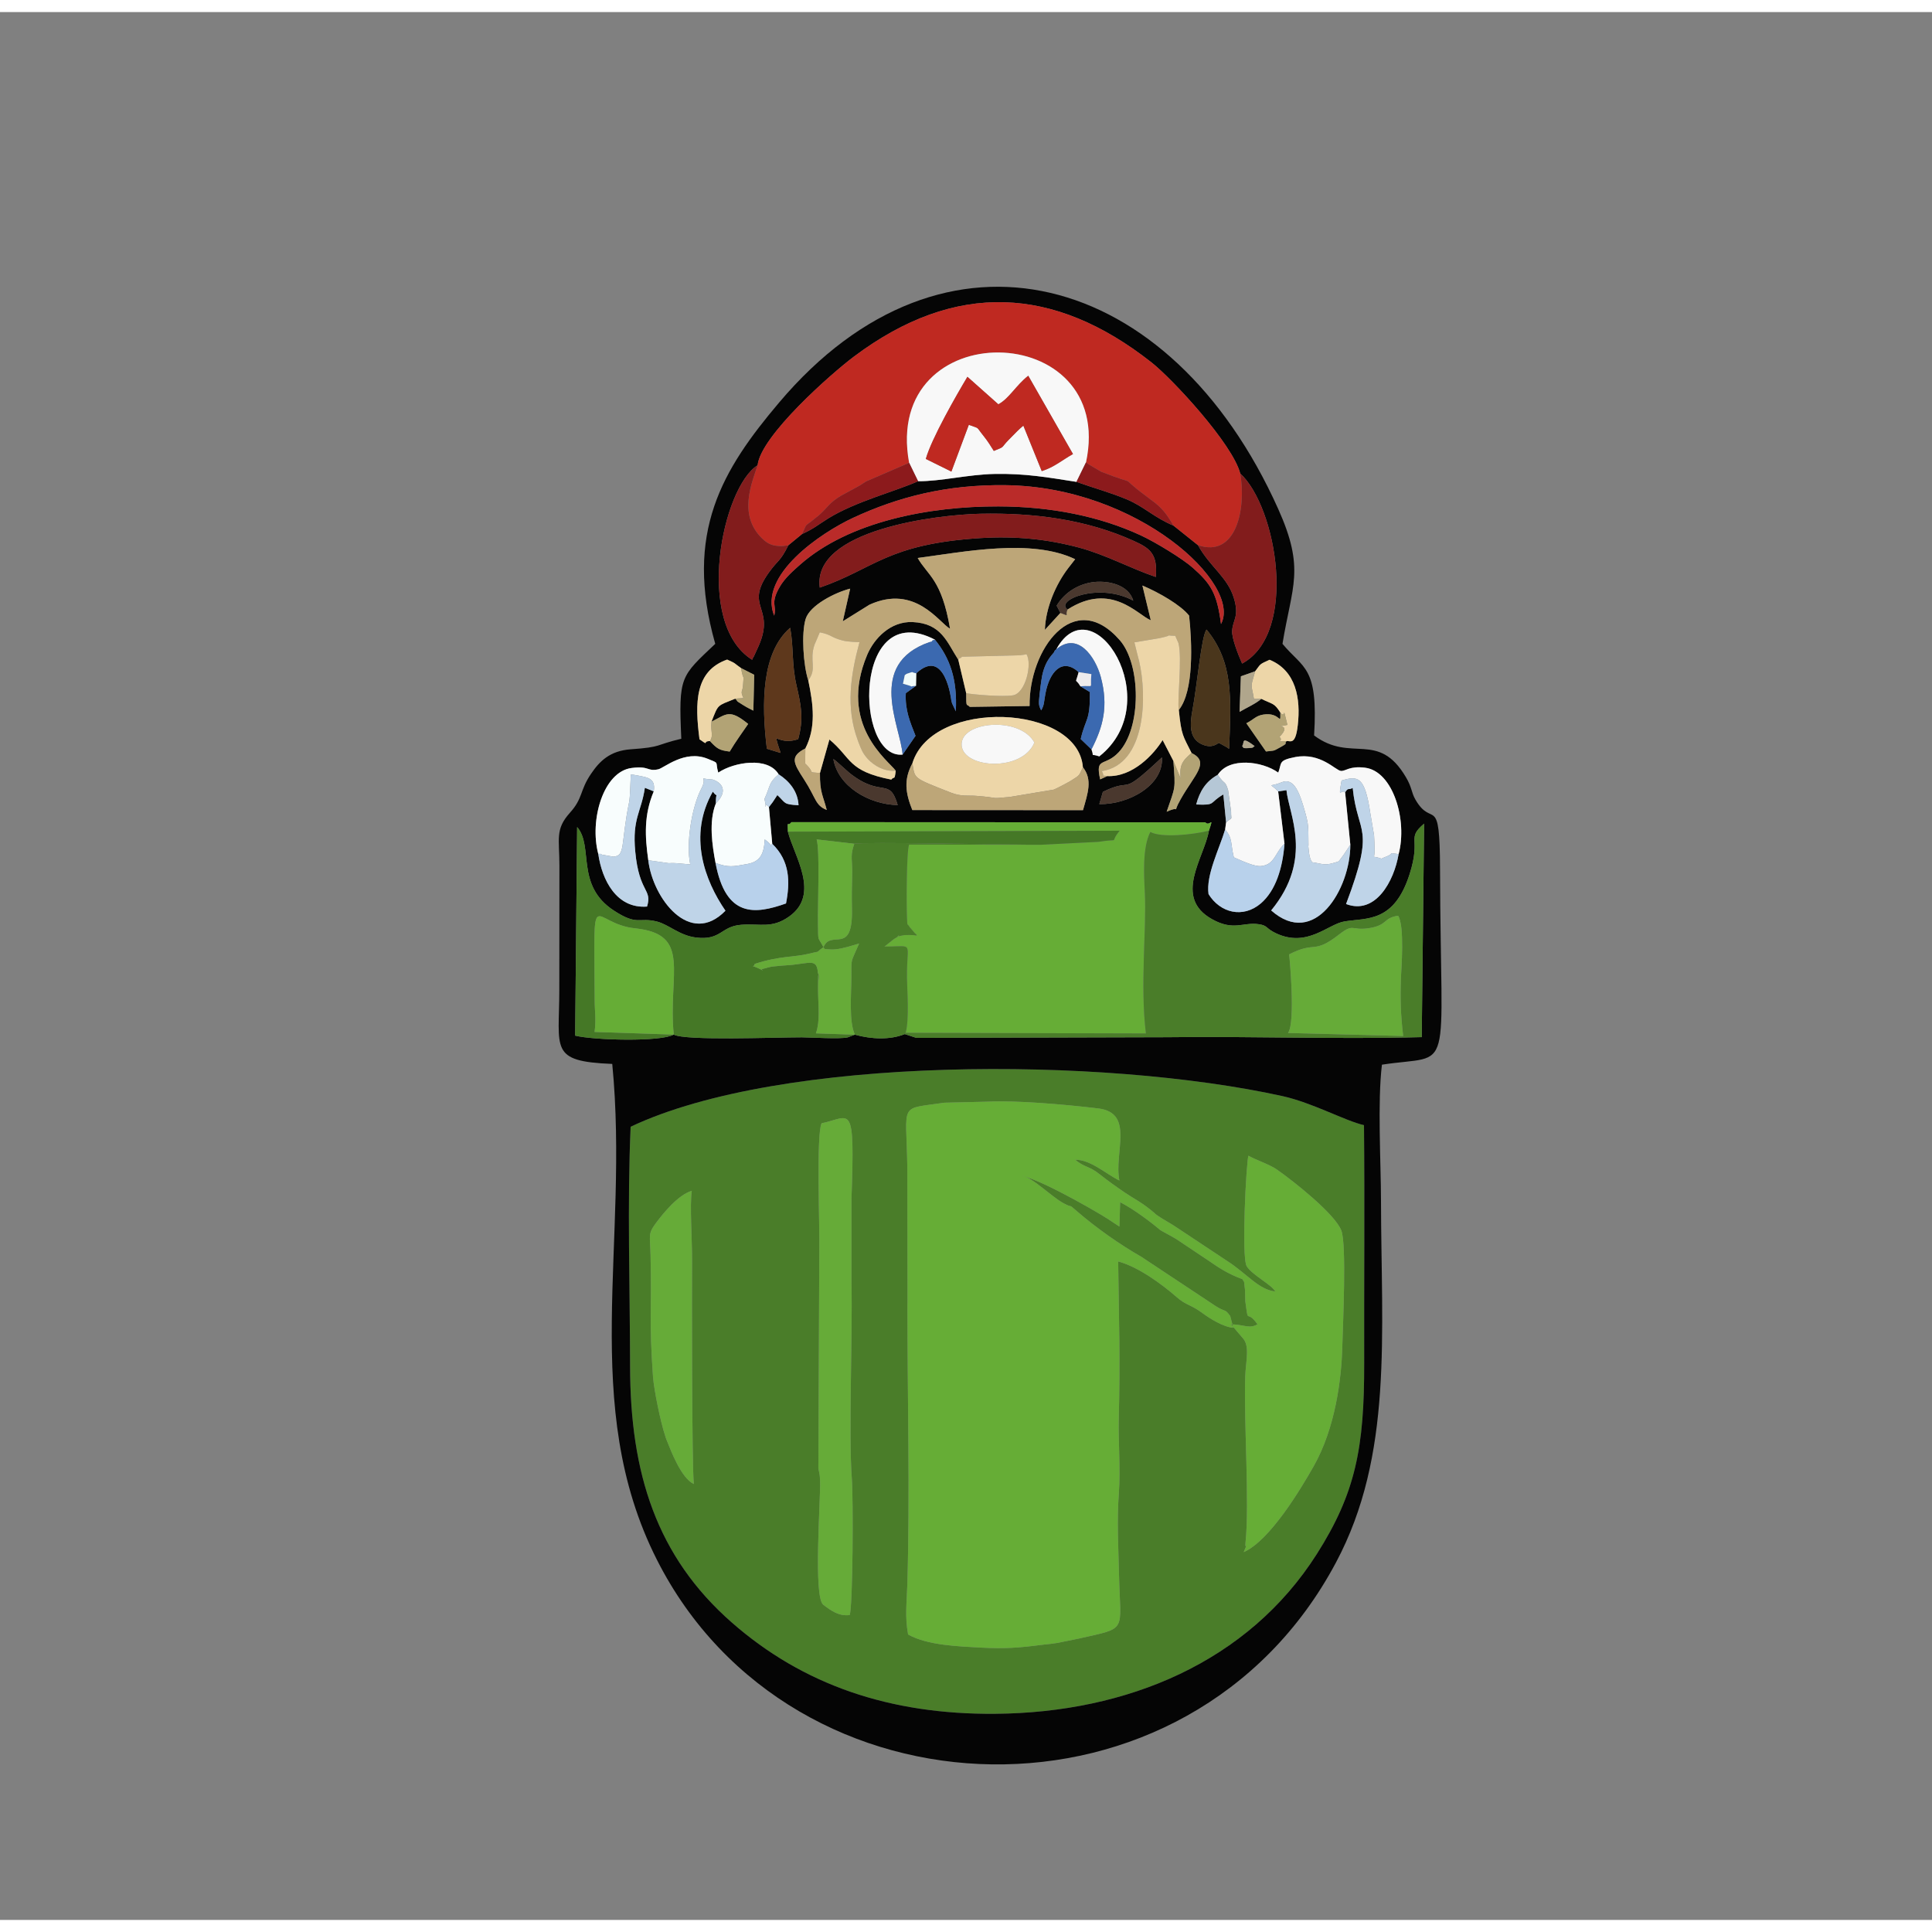<svg xmlns="http://www.w3.org/2000/svg" xmlns:xlink="http://www.w3.org/1999/xlink" width="80px" height="80px" viewBox="0 0 80 79" version="1.1">
<rect x="0" y="0" width="80" height="79" fill="#808080" stroke="none"/>
<g id="surface1">

<path style="fill-rule: evenodd; fill: rgb(74, 125, 41); fill-opacity: 1; opacity: 1;" d="M 28.73 60.949 C 28.207 60.707 27.781 59.566 27.637 59.211 C 27.543 58.973 27.625 59.199 27.547 58.965 C 27.348 58.371 27.082 57.062 27.039 56.504 C 26.871 54.133 26.992 53.773 26.938 51.473 C 26.918 50.637 26.82 50.602 27.164 50.141 C 27.469 49.73 28.078 48.98 28.645 48.809 C 28.555 49.43 28.664 50.809 28.656 51.758 C 28.648 52.867 28.648 60.242 28.73 60.949 Z M 35.184 66.375 C 34.738 66.43 34.43 66.207 34.09 65.949 C 33.672 65.629 33.984 61.578 33.957 60.855 C 33.949 60.566 33.941 60.57 33.887 60.301 L 33.926 51.246 C 33.949 50.344 33.793 46.492 34.02 46.012 C 35.238 45.766 35.402 45.035 35.258 49.133 L 35.258 52.629 C 35.305 54.945 35.133 58.906 35.273 60.738 C 35.336 61.598 35.316 65.977 35.184 66.375 Z M 46.324 58.328 C 46.305 59.07 46.398 60.395 46.332 61.281 C 46.242 62.543 46.309 63.438 46.336 64.707 C 46.391 67.125 46.719 66.883 44.648 67.355 L 43.777 67.531 C 43.332 67.598 43.406 67.574 43.078 67.617 C 42.199 67.73 41.625 67.777 40.598 67.723 C 39.723 67.672 38.406 67.637 37.602 67.18 C 37.465 66.406 37.547 65.906 37.57 65.121 C 37.684 61.324 37.574 57.355 37.574 53.508 C 37.574 53.484 37.578 53.441 37.578 53.422 L 37.57 47.805 C 37.527 45.102 37.199 45.445 39.109 45.16 L 40.91 45.117 C 42.035 45.059 44.02 45.223 45.477 45.398 C 46.992 45.582 46.117 47.234 46.352 48.383 C 45.789 48.109 45.156 47.512 44.523 47.523 C 44.91 47.848 45.098 47.773 45.535 48.125 C 45.863 48.383 46.176 48.609 46.578 48.883 C 47.016 49.18 47.156 49.211 47.641 49.594 C 47.926 49.82 47.766 49.734 48.121 49.957 C 48.293 50.066 48.543 50.203 48.684 50.301 L 50.809 51.711 C 51.629 52.234 52.117 52.906 52.805 52.977 C 52.656 52.691 51.859 52.305 51.625 51.934 C 51.395 51.566 51.609 47.574 51.695 47.355 C 51.957 47.512 52.59 47.727 52.859 47.918 C 53.598 48.434 55.289 49.781 55.543 50.457 C 55.762 51.043 55.609 54.285 55.582 55.266 C 55.547 56.59 55.301 58.621 54.391 60.223 C 53.867 61.145 52.59 63.289 51.5 63.77 C 51.738 63.168 51.535 63.77 51.574 63.379 C 51.746 61.719 51.5 58.391 51.562 56.5 C 51.586 55.855 51.762 55.238 51.465 54.914 L 50.973 54.336 C 51.523 54.348 51.734 54.535 52.07 54.336 C 51.59 53.66 51.707 54.426 51.566 53.383 C 51.559 53.324 51.559 52.961 51.555 52.93 C 51.492 52.395 51.543 52.68 51.453 52.473 C 50.82 52.234 50.461 51.988 50.059 51.711 L 48.715 50.812 C 48.582 50.727 48.07 50.457 48.039 50.43 C 47.648 50.098 46.938 49.562 46.383 49.281 L 46.352 50.289 L 46.055 50.094 C 45.844 49.922 43.258 48.402 42.312 48.184 C 42.762 48.25 43.523 49.047 44.047 49.328 C 44.508 49.574 44.16 49.281 44.605 49.664 C 45.406 50.355 46.355 51.023 47.262 51.543 L 50.363 53.598 C 50.777 53.852 50.707 53.676 50.941 53.996 L 51.066 54.48 C 50.656 54.449 50.102 54.102 49.789 53.871 C 49.312 53.516 49.105 53.551 48.711 53.199 C 48.117 52.68 47.137 51.957 46.301 51.734 C 46.332 54.234 46.391 55.691 46.324 58.328 Z M 26.113 46.156 C 25.969 49.359 26.086 52.852 26.09 56.086 C 26.098 60.5 27.18 63.949 30.309 66.691 C 33.258 69.273 36.852 70.5 41.207 70.465 C 46.684 70.422 51.684 68.316 54.523 63.855 C 56.133 61.324 56.496 59.445 56.488 55.941 C 56.48 52.676 56.512 49.395 56.48 46.09 C 55.703 45.914 54.352 45.164 53.105 44.887 C 45.668 43.246 32.355 43.199 26.113 46.156 " data-index="1"></path>
<path style="fill-rule: evenodd; fill: rgb(5, 5, 5); fill-opacity: 1; opacity: 1;" d="M 26.113 46.156 C 32.355 43.199 45.668 43.246 53.105 44.887 C 54.352 45.164 55.703 45.914 56.48 46.09 C 56.512 49.395 56.48 52.676 56.488 55.941 C 56.496 59.445 56.133 61.324 54.523 63.855 C 51.684 68.316 46.684 70.422 41.207 70.465 C 36.852 70.5 33.258 69.273 30.309 66.691 C 27.18 63.949 26.098 60.5 26.09 56.086 C 26.086 52.852 25.969 49.359 26.113 46.156 Z M 50.059 33.898 C 49.859 35.031 48.57 36.656 50.184 37.559 C 51.086 38.066 51.469 37.672 52.125 37.77 C 52.504 37.824 52.402 37.941 52.836 38.145 C 54.141 38.758 54.988 37.758 55.684 37.652 C 56.617 37.504 57.73 37.703 58.371 35.691 C 58.859 34.152 58.219 34.25 58.969 33.605 L 58.871 42.445 C 55.281 42.539 51.828 42.402 48.285 42.449 L 37.945 42.477 L 37.465 42.32 C 36.852 42.566 36.094 42.535 35.398 42.344 L 35.098 42.457 C 34.742 42.531 33.633 42.457 33.203 42.453 C 32.059 42.453 28.375 42.602 27.898 42.34 C 27.371 42.645 24.609 42.578 23.816 42.383 L 23.898 33.746 C 24.594 34.547 23.812 36.16 25.422 37.207 C 26.414 37.852 26.434 37.465 27.207 37.66 C 27.699 37.789 28.133 38.234 28.812 38.32 C 29.863 38.453 29.844 37.855 30.695 37.793 C 31.484 37.734 31.961 37.961 32.68 37.449 C 33.98 36.523 32.883 34.953 32.625 33.938 C 32.609 33.395 32.602 33.773 32.77 33.543 L 49.91 33.551 C 50.09 33.758 50.281 33.234 50.059 33.898 Z M 52.926 32.27 L 53.188 34.438 C 53.109 35.461 52.82 36.379 52.211 36.906 C 51.469 37.539 50.527 37.305 50.043 36.523 C 49.93 35.734 50.496 34.637 50.73 33.848 L 50.77 33.555 L 50.656 32.398 C 50.047 32.742 50.383 32.852 49.531 32.812 C 49.684 32.25 49.934 31.855 50.426 31.582 C 50.898 30.84 52.27 31.016 52.93 31.492 C 53.086 31.09 52.914 30.988 53.633 30.848 C 54.684 30.648 55.301 31.402 55.523 31.422 C 55.715 31.441 55.875 31.207 56.523 31.289 C 57.691 31.434 58.285 33.477 57.914 34.867 C 57.723 35.996 56.953 37.395 55.738 36.934 C 56.98 33.645 56.215 34.121 56.012 32.125 C 55.832 32.234 55.84 32.086 55.699 32.309 L 55.914 34.48 C 55.914 36.305 54.434 38.789 52.637 37.199 C 54.41 35.043 53.359 33.203 53.27 32.219 Z M 37.781 31.102 C 38.617 28.395 44.641 28.656 44.84 31.27 C 45.25 31.785 45.039 32.359 44.844 33.047 L 37.777 33.043 C 37.492 32.328 37.414 31.789 37.781 31.102 Z M 24.773 34.859 C 24.402 33.453 24.984 31.453 26.152 31.301 C 26.91 31.203 26.785 31.457 27.258 31.355 C 27.5 31.301 28.348 30.539 29.289 30.914 C 29.828 31.133 29.598 31.008 29.742 31.492 C 30.398 31.051 31.801 30.82 32.242 31.562 C 32.691 31.848 33.039 32.277 33.066 32.844 C 32.422 32.805 32.555 32.766 32.188 32.422 C 32.18 32.434 32.023 32.676 31.996 32.715 L 31.84 32.918 L 31.977 34.441 C 32.715 35.152 32.719 36.023 32.547 36.91 C 31.258 37.367 30.055 37.508 29.629 35.234 C 29.492 34.504 29.34 33.523 29.641 32.77 C 29.641 32.184 29.758 32.605 29.516 32.281 C 28.48 34.094 29.18 35.961 30.039 37.211 C 28.566 38.727 27.027 36.695 26.844 35.121 C 26.703 34.129 26.66 33.246 27.07 32.27 L 26.703 32.121 C 26.555 33.133 26.172 33.387 26.305 34.766 C 26.465 36.488 27.02 36.297 26.793 37.039 C 25.527 37.137 24.926 35.934 24.773 34.859 Z M 45.668 32.289 C 47.008 31.641 46.277 32.586 48.113 30.863 C 48.188 32.016 46.734 32.82 45.52 32.797 Z M 35.172 31.504 C 36.512 32.57 36.824 31.645 37.172 32.836 C 35.973 32.812 34.699 32.055 34.508 30.93 C 34.539 30.953 34.586 30.984 34.609 31.004 Z M 51.43 30.395 C 51.555 30.273 51.348 29.941 51.953 30.395 C 51.863 30.441 51.941 30.465 51.695 30.477 C 51.383 30.496 51.52 30.434 51.43 30.395 Z M 50.895 30.5 C 50.859 30.496 50.82 30.457 50.805 30.445 L 50.496 30.273 C 50.488 30.273 50.453 30.281 50.441 30.281 C 50.395 30.285 50.191 30.52 49.746 30.309 C 49.238 30.066 49.266 29.496 49.379 28.895 C 49.566 27.914 49.75 25.812 49.961 25.57 C 51.074 26.922 50.98 28.402 50.895 30.5 Z M 31.754 30.504 C 31.523 28.609 31.539 26.516 32.719 25.496 C 32.867 26.289 32.777 26.984 32.977 27.863 C 33.168 28.699 33.289 29.234 33.051 30.109 C 32.672 30.223 32.48 30.199 32.145 30.074 C 32.199 30.363 32.324 30.625 32.316 30.676 Z M 51.973 27.297 C 52.215 26.98 52.129 27.02 52.57 26.82 C 53.672 27.27 53.863 28.438 53.738 29.527 C 53.641 30.398 53.414 30.156 53.273 30.188 C 53.133 30.336 53.426 30.219 52.938 30.484 C 52.707 30.609 52.781 30.574 52.422 30.617 L 51.609 29.449 C 51.93 29.285 51.996 29.141 52.305 29.09 C 53.035 28.969 53.02 29.609 53.016 29.004 C 52.754 28.594 52.711 28.676 52.23 28.438 C 51.988 28.645 51.582 28.824 51.328 28.977 L 51.383 27.504 Z M 30.445 28.43 C 29.68 28.742 29.754 28.641 29.461 29.383 C 30.098 29.062 30.203 28.848 30.98 29.477 C 30.77 29.785 30.449 30.223 30.215 30.621 C 29.781 30.566 29.695 30.504 29.398 30.188 C 29.062 30.18 29.395 30.414 28.965 30.113 C 28.766 28.59 28.777 27.281 30.109 26.812 C 30.52 26.996 30.359 26.938 30.684 27.164 L 31.23 27.441 L 31.195 28.926 C 31.016 28.828 30.996 28.836 30.777 28.699 C 30.387 28.453 30.617 28.605 30.445 28.43 Z M 43.738 26.387 C 45.25 23.637 48.367 28.566 45.52 30.82 C 45.094 30.676 45.336 30.898 45.195 30.531 L 44.75 30.102 C 44.961 29.199 45.141 29.387 45.129 28.156 L 44.738 27.918 C 44.516 27.539 44.516 27.887 44.664 27.332 C 43.992 26.719 43.461 27.301 43.289 28.219 C 43.223 28.559 43.25 28.68 43.113 28.914 C 42.992 28.688 43.016 28.613 43.043 28.289 C 43.055 28.156 43.117 27.668 43.152 27.488 C 43.297 26.777 43.641 26.566 43.656 26.484 C 43.672 26.426 43.711 26.418 43.738 26.387 Z M 37.941 27.379 L 37.93 27.898 L 37.508 28.203 C 37.469 28.91 37.688 29.402 37.91 29.969 L 37.375 30.746 C 35.383 30.953 35.305 24.215 38.715 25.988 C 39.328 26.746 39.648 27.613 39.578 28.953 L 39.422 28.621 C 39.41 28.582 39.402 28.539 39.391 28.496 C 39.391 28.492 39.137 26.273 37.941 27.379 Z M 43.91 24.879 L 43.754 24.578 C 44.09 24.02 44.676 23.664 45.324 23.598 C 45.906 23.543 46.727 23.711 46.926 24.371 C 45.496 23.598 43.656 24.359 44.207 24.738 C 46.016 23.574 47.117 24.973 47.652 25.184 L 47.305 23.746 C 48 24.039 48.898 24.559 49.238 24.992 C 49.359 26.105 49.445 28.113 48.812 28.898 C 48.918 29.965 48.988 29.969 49.34 30.68 C 50.117 31.062 49.465 31.57 48.891 32.59 C 48.465 33.34 49 32.793 48.309 33.113 C 48.672 32.051 48.68 32.223 48.586 31.004 L 48.141 30.145 C 47.77 30.742 46.906 31.68 45.848 31.637 L 45.555 31.773 C 45.344 30.812 45.738 31.273 46.324 30.648 C 47.273 29.633 47.246 27.02 46.371 26.012 C 44.449 23.809 42.598 26.414 42.633 28.734 L 40.156 28.77 C 40.023 28.613 40.008 28.859 40.008 28.203 L 39.68 26.816 C 39.211 26.094 38.988 25.312 37.789 25.258 C 36.871 25.219 36.191 25.941 35.906 26.621 C 34.691 29.516 36.797 31.004 37.09 31.414 C 37.039 31.852 37.035 31.617 36.906 31.781 C 35.086 31.426 35.27 30.887 34.344 30.121 L 33.953 31.508 C 33.941 32.316 34.082 32.441 34.234 33.039 C 33.75 32.844 33.809 32.57 33.293 31.773 C 32.859 31.102 32.688 30.828 33.348 30.492 C 33.793 29.617 33.684 28.695 33.469 27.672 C 33.266 27.062 33.176 25.738 33.359 25.133 C 33.531 24.559 34.594 24.027 35.203 23.875 L 34.898 25.227 L 36.004 24.539 C 37.902 23.68 38.883 25.285 39.34 25.535 C 38.992 23.484 38.414 23.332 38 22.605 C 39.902 22.355 42.707 21.785 44.52 22.656 L 44.234 23.023 C 43.727 23.684 43.297 24.656 43.266 25.582 Z M 33.945 23.832 C 33.625 21.438 38.797 20.812 40.594 20.773 C 42.797 20.727 44.992 21.004 46.965 21.906 C 47.621 22.203 47.941 22.438 47.859 23.391 C 46.809 23.035 45.785 22.469 44.672 22.172 C 43.344 21.82 42.043 21.691 40.594 21.781 C 36.727 22.027 36.215 23.047 33.945 23.832 Z M 32.055 24.992 C 31.391 23.305 34.004 21.555 35.328 20.941 C 37.188 20.078 39.184 19.559 41.637 19.59 C 47.133 19.656 51.441 23.695 50.559 25.34 C 50.395 24.066 50.141 23.676 49.398 23.016 C 48.992 22.652 47.855 21.953 47.227 21.664 C 45.523 20.875 43.5 20.473 41.34 20.469 C 38.477 20.461 35.16 21.094 33.137 22.875 C 32.879 23.105 32.504 23.422 32.289 23.797 C 31.875 24.504 32.18 24.582 32.055 24.992 Z M 38.016 19.426 C 37.117 19.832 35.426 20.266 34.297 20.965 C 33.812 21.27 33.711 21.383 33.211 21.613 L 32.645 22.078 C 32.293 22.777 32.238 22.652 31.84 23.203 C 30.797 24.648 32.121 24.629 31.414 26.246 L 31.207 26.699 C 31.195 26.676 31.168 26.781 31.145 26.82 C 28.734 25.309 29.918 19.664 31.371 18.766 C 31.5 17.539 34.445 14.949 35.359 14.266 C 39.562 11.113 43.656 11.34 47.672 14.5 C 48.543 15.184 51.035 17.875 51.355 19.105 C 52.867 20.492 53.766 25.703 51.434 26.977 C 51.273 26.617 51 25.918 51.02 25.621 C 51.047 25.16 51.328 25.031 51.09 24.258 C 50.828 23.395 50.105 22.977 49.605 22.074 L 48.594 21.266 C 47.789 20.93 47.375 20.48 46.664 20.18 C 45.973 19.891 45.297 19.711 44.574 19.453 C 43.375 19.266 42.465 19.102 41.191 19.125 C 40.09 19.145 38.961 19.434 38.016 19.426 Z M 29.617 26.16 C 28.184 27.523 28.094 27.484 28.211 30.09 C 27.102 30.352 27.445 30.434 26.113 30.527 C 25.25 30.59 24.824 31.023 24.473 31.543 C 23.996 32.242 24.152 32.543 23.598 33.156 C 22.98 33.844 23.164 34.23 23.164 35.355 C 23.16 37.059 23.164 38.762 23.16 40.465 C 23.16 42.957 22.727 43.449 25.352 43.555 C 26.074 50.969 23.965 57.691 27.199 64.082 C 32.781 75.125 49.25 75.605 55.32 64.199 C 57.691 59.75 57.195 54.762 57.184 49.227 C 57.18 47.57 57.035 45.148 57.223 43.586 C 60.246 43.121 59.652 44.324 59.629 35.504 C 59.621 32.277 59.316 33.832 58.609 32.609 C 58.434 32.305 58.473 32.113 58.215 31.68 C 57.062 29.73 55.949 31.105 54.414 29.953 C 54.59 27.078 53.965 27.199 53.105 26.16 C 53.5 23.742 54.051 23.074 52.926 20.57 C 48.488 10.68 39.094 8.078 32.262 16.168 C 29.93 18.926 28.305 21.547 29.617 26.16 " data-index="2"></path>
<path style=" stroke:none;fill-rule:evenodd;fill:rgb(40%,67.843%,21.176%);fill-opacity:1;" d="M 37.602 67.18 C 38.406 67.637 39.723 67.672 40.598 67.723 C 41.625 67.777 42.199 67.73 43.078 67.617 C 43.406 67.574 43.332 67.598 43.777 67.531 L 44.648 67.355 C 46.719 66.883 46.391 67.125 46.336 64.707 C 46.309 63.438 46.242 62.543 46.332 61.281 C 46.398 60.395 46.305 59.07 46.324 58.328 C 46.391 55.691 46.332 54.234 46.301 51.734 C 47.137 51.957 48.117 52.68 48.711 53.199 C 49.105 53.551 49.312 53.516 49.789 53.871 C 50.102 54.102 50.656 54.449 51.066 54.48 L 50.941 53.996 C 50.707 53.676 50.777 53.852 50.363 53.598 L 47.262 51.543 C 46.355 51.023 45.406 50.355 44.605 49.664 C 44.16 49.281 44.508 49.574 44.047 49.328 C 43.523 49.047 42.762 48.25 42.312 48.184 C 43.258 48.402 45.844 49.922 46.055 50.094 L 46.352 50.289 L 46.383 49.281 C 46.938 49.562 47.648 50.098 48.039 50.43 C 48.07 50.457 48.582 50.727 48.715 50.812 L 50.059 51.711 C 50.461 51.988 50.82 52.234 51.453 52.473 C 51.543 52.68 51.492 52.395 51.555 52.93 C 51.559 52.961 51.559 53.324 51.566 53.383 C 51.707 54.426 51.59 53.66 52.07 54.336 C 51.734 54.535 51.523 54.348 50.973 54.336 L 51.465 54.914 C 51.762 55.238 51.586 55.855 51.562 56.5 C 51.5 58.391 51.746 61.719 51.574 63.379 C 51.535 63.77 51.738 63.168 51.5 63.77 C 52.59 63.289 53.867 61.145 54.391 60.223 C 55.301 58.621 55.547 56.59 55.582 55.266 C 55.609 54.285 55.762 51.043 55.543 50.457 C 55.289 49.781 53.598 48.434 52.859 47.918 C 52.59 47.727 51.957 47.512 51.695 47.355 C 51.609 47.574 51.395 51.566 51.625 51.934 C 51.859 52.305 52.656 52.691 52.805 52.977 C 52.117 52.906 51.629 52.234 50.809 51.711 L 48.684 50.301 C 48.543 50.203 48.293 50.066 48.121 49.957 C 47.766 49.734 47.926 49.82 47.641 49.594 C 47.156 49.211 47.016 49.18 46.578 48.883 C 46.176 48.609 45.863 48.383 45.535 48.125 C 45.098 47.773 44.91 47.848 44.523 47.523 C 45.156 47.512 45.789 48.109 46.352 48.383 C 46.117 47.234 46.992 45.582 45.477 45.398 C 44.02 45.223 42.035 45.059 40.91 45.117 L 39.109 45.16 C 37.199 45.445 37.527 45.102 37.57 47.805 L 37.578 53.422 C 37.578 53.441 37.574 53.484 37.574 53.508 C 37.574 57.355 37.684 61.324 37.57 65.121 C 37.547 65.906 37.465 66.406 37.602 67.18 " data-index="3"></path>
<path style=" stroke:none;fill-rule:evenodd;fill:rgb(74.902%,16.078%,12.941%);fill-opacity:1;" d="M 31.371 18.766 C 31.141 19.473 30.547 20.824 31.559 21.797 C 31.812 22.043 32.008 22.109 32.367 22.113 C 32.41 22.113 32.473 22.102 32.504 22.098 C 32.543 22.098 32.602 22.09 32.645 22.078 L 33.211 21.613 C 33.453 21.094 33.281 21.355 33.727 20.98 C 33.75 20.961 33.785 20.938 33.805 20.918 C 33.828 20.898 33.863 20.875 33.887 20.855 C 34.277 20.516 34.324 20.324 34.824 20.027 L 35.598 19.605 C 35.637 19.582 35.828 19.457 35.863 19.434 L 37.645 18.664 C 36.512 12.48 46.246 12.672 44.969 18.645 C 45.008 18.672 45.051 18.711 45.082 18.73 L 45.602 19.035 C 47.395 19.734 46.094 19.027 47.484 20.062 C 47.984 20.434 48.18 20.562 48.594 21.266 L 49.605 22.074 C 51.195 22.617 51.609 20.555 51.355 19.105 C 51.035 17.875 48.543 15.184 47.672 14.5 C 43.656 11.34 39.562 11.113 35.359 14.266 C 34.445 14.949 31.5 17.539 31.371 18.766 " data-index="4"></path>
<path style="fill-rule: evenodd; fill: rgb(102, 173, 54); fill-opacity: 1; opacity: 1;" d="M 32.625 33.938 L 46.363 33.898 C 45.883 34.48 46.492 34.195 45.484 34.359 L 43.102 34.48 L 37.645 34.473 C 37.535 34.723 37.531 36.941 37.555 37.465 C 37.578 37.91 37.547 37.691 37.668 37.891 L 37.902 38.164 C 37.91 38.145 37.953 38.207 37.965 38.238 C 37.832 38.211 37.469 38.207 37.359 38.234 C 36.852 38.371 37.559 38.066 37.008 38.387 L 36.621 38.695 C 37.898 38.699 37.539 38.434 37.555 39.988 C 37.562 40.512 37.656 41.652 37.504 42.266 L 47.449 42.293 C 47.203 40.266 47.48 37.992 47.406 36.473 C 47.367 35.703 47.305 34.582 47.633 33.949 C 48.09 34.203 49.398 34.062 50.059 33.898 C 50.281 33.234 50.09 33.758 49.91 33.551 L 32.77 33.543 C 32.602 33.773 32.609 33.395 32.625 33.938 " data-index="5"></path>
<path style="fill-rule: evenodd; fill: rgb(74, 125, 41); fill-opacity: 1; opacity: 1;" d="M 58.102 42.398 L 53.336 42.273 C 53.656 41.82 53.391 39.051 53.379 39.02 C 54.492 38.445 54.367 39.039 55.449 38.195 C 56.074 37.711 55.934 38.047 56.684 37.934 C 57.477 37.809 57.262 37.512 57.891 37.418 C 58.172 37.82 58.02 39.703 58.012 39.934 C 57.977 40.84 57.996 41.5 58.102 42.398 Z M 50.059 33.898 C 49.398 34.062 48.09 34.203 47.633 33.949 C 47.305 34.582 47.367 35.703 47.406 36.473 C 47.48 37.992 47.203 40.266 47.449 42.293 L 37.504 42.266 L 37.465 42.32 L 37.945 42.477 L 48.285 42.449 C 51.828 42.402 55.281 42.539 58.871 42.445 L 58.969 33.605 C 58.219 34.25 58.859 34.152 58.371 35.691 C 57.73 37.703 56.617 37.504 55.684 37.652 C 54.988 37.758 54.141 38.758 52.836 38.145 C 52.402 37.941 52.504 37.824 52.125 37.77 C 51.469 37.672 51.086 38.066 50.184 37.559 C 48.57 36.656 49.859 35.031 50.059 33.898 " data-index="6"></path>
<path style=" stroke:none;fill-rule:evenodd;fill:rgb(27.059%,47.059%,14.902%);fill-opacity:1;" d="M 27.898 42.34 L 24.621 42.23 C 24.691 41.684 24.625 41.375 24.625 40.938 C 24.605 35.855 24.422 37.75 26.305 37.941 C 28.66 38.184 27.652 39.816 27.898 42.34 Z M 27.898 42.34 C 28.375 42.602 32.059 42.453 33.203 42.453 C 33.633 42.457 34.742 42.531 35.098 42.457 L 35.398 42.344 L 33.785 42.289 C 33.969 41.773 33.879 41.133 33.875 40.527 C 33.875 40.496 33.875 40.453 33.875 40.426 C 33.875 40.395 33.875 40.352 33.875 40.32 L 33.879 40.02 C 33.867 39.289 33.988 40.746 33.863 39.73 C 33.805 39.223 33.57 39.367 32.801 39.453 C 32.633 39.469 32.516 39.473 32.383 39.484 L 31.977 39.523 C 31.875 39.539 31.668 39.598 31.656 39.602 C 31.332 39.652 31.832 39.789 31.402 39.594 C 30.969 39.398 31.234 39.605 31.25 39.414 C 32.273 39.078 32.902 39.137 33.473 38.996 C 34.102 38.84 33.684 39.004 34.098 38.723 C 33.844 38.234 33.887 38.547 33.871 37.742 C 33.859 36.867 33.953 34.734 33.816 34.258 L 35.375 34.438 C 35.621 34.352 41.883 34.48 43.102 34.48 L 45.484 34.359 C 46.492 34.195 45.883 34.48 46.363 33.898 L 32.625 33.938 C 32.883 34.953 33.98 36.523 32.68 37.449 C 31.961 37.961 31.484 37.734 30.695 37.793 C 29.844 37.855 29.863 38.453 28.812 38.32 C 28.133 38.234 27.699 37.789 27.207 37.66 C 26.434 37.465 26.414 37.852 25.422 37.207 C 23.812 36.16 24.594 34.547 23.898 33.746 L 23.816 42.383 C 24.609 42.578 27.371 42.645 27.898 42.34 " data-index="7"></path>
<path style=" stroke:none;fill-rule:evenodd;fill:rgb(74.118%,65.098%,47.059%);fill-opacity:1;" d="M 33.469 27.672 C 33.848 27.168 33.496 26.879 33.727 26.195 L 33.84 25.934 C 34.008 25.543 33.855 25.863 33.949 25.684 C 34.449 25.785 34.375 25.883 34.883 26.02 C 35.105 26.082 35.578 26.09 35.59 26.09 C 35.223 27.445 35.016 28.797 35.516 30.145 C 35.527 30.18 35.543 30.219 35.555 30.254 C 35.66 30.512 35.707 30.676 35.934 30.926 C 36.211 31.223 36.637 31.457 37.09 31.414 C 36.797 31.004 34.691 29.516 35.906 26.621 C 36.191 25.941 36.871 25.219 37.789 25.258 C 38.988 25.312 39.211 26.094 39.68 26.816 C 39.707 26.793 39.746 26.723 39.758 26.75 C 39.766 26.777 39.816 26.703 39.832 26.695 L 42.234 26.633 C 42.254 26.629 42.301 26.625 42.316 26.621 C 42.332 26.621 42.379 26.613 42.391 26.613 C 42.414 26.609 42.457 26.598 42.504 26.59 C 42.75 26.969 42.473 28.211 41.938 28.293 C 41.504 28.363 40.312 28.262 40.008 28.203 C 40.008 28.859 40.023 28.613 40.156 28.77 L 42.633 28.734 C 42.598 26.414 44.449 23.809 46.371 26.012 C 47.246 27.02 47.273 29.633 46.324 30.648 C 45.738 31.273 45.344 30.812 45.555 31.773 L 45.848 31.637 C 45.555 31.57 45.781 31.727 45.625 31.43 C 47.461 31.145 47.504 28.309 47.168 26.875 C 47.117 26.664 47.043 26.41 46.973 26.098 L 48.023 25.922 C 48.762 25.762 48.059 25.812 48.664 25.828 L 48.797 26.129 C 48.961 26.754 48.738 28.48 48.812 28.898 C 49.445 28.113 49.359 26.105 49.238 24.992 C 48.898 24.559 48 24.039 47.305 23.746 L 47.652 25.184 C 47.117 24.973 46.016 23.574 44.207 24.738 C 44.07 24.98 44.34 25.039 43.91 24.879 L 43.266 25.582 C 43.297 24.656 43.727 23.684 44.234 23.023 L 44.52 22.656 C 42.707 21.785 39.902 22.355 38 22.605 C 38.414 23.332 38.992 23.484 39.34 25.535 C 38.883 25.285 37.902 23.68 36.004 24.539 L 34.898 25.227 L 35.203 23.875 C 34.594 24.027 33.531 24.559 33.359 25.133 C 33.176 25.738 33.266 27.062 33.469 27.672 " data-index="8"></path>
<path style="fill-rule: evenodd; fill: rgb(102, 171, 56); fill-opacity: 1; opacity: 1;" d="M 35.184 66.375 C 35.316 65.977 35.336 61.598 35.273 60.738 C 35.133 58.906 35.305 54.945 35.258 52.629 L 35.258 49.133 C 35.402 45.035 35.238 45.766 34.02 46.012 C 33.793 46.492 33.949 50.344 33.926 51.246 L 33.887 60.301 C 33.941 60.57 33.949 60.566 33.957 60.855 C 33.984 61.578 33.672 65.629 34.09 65.949 C 34.43 66.207 34.738 66.43 35.184 66.375 " data-index="9"></path>
<path style=" stroke:none;fill-rule:evenodd;fill:rgb(97.255%,97.255%,97.255%);fill-opacity:1;" d="M 38.336 18.504 C 38.566 17.672 39.598 15.871 40.059 15.102 L 41.34 16.242 C 41.785 16.004 42.074 15.453 42.578 15.059 L 44.43 18.301 C 43.965 18.559 43.676 18.832 43.137 19.008 L 42.375 17.125 C 42.18 17.285 42.062 17.414 41.789 17.691 C 41.41 18.07 41.656 17.969 41.152 18.172 C 41.012 17.949 40.91 17.781 40.734 17.559 C 40.379 17.121 40.605 17.277 40.117 17.09 L 39.395 19.027 Z M 37.645 18.664 L 38.016 19.426 C 38.961 19.434 40.09 19.145 41.191 19.125 C 42.465 19.102 43.375 19.266 44.574 19.453 L 44.969 18.645 C 46.246 12.672 36.512 12.48 37.645 18.664 " data-index="10"></path>
<path style=" stroke:none;fill-rule:evenodd;fill:rgb(97.255%,99.216%,99.216%);fill-opacity:1;" d="M 24.773 34.859 C 24.82 34.863 24.891 34.836 24.914 34.887 L 25.395 34.973 C 25.91 34.941 25.691 34.48 26.051 32.711 C 26.094 32.5 26.102 31.891 26.121 31.562 C 26.77 31.688 27.164 31.664 27.07 32.27 C 26.66 33.246 26.703 34.129 26.844 35.121 L 27.691 35.242 C 27.719 35.242 27.762 35.238 27.793 35.238 C 27.82 35.238 27.863 35.238 27.895 35.238 C 27.926 35.242 27.969 35.242 28 35.242 L 28.582 35.293 C 28.398 34.438 28.641 32.914 29.047 32.141 C 29.332 31.598 28.805 31.742 29.5 31.777 C 29.531 31.777 30.355 32.039 29.641 32.77 C 29.34 33.523 29.492 34.504 29.629 35.234 C 30.156 35.422 30.32 35.391 30.941 35.277 C 31.434 35.188 31.641 34.91 31.664 34.258 C 32.152 34.605 31.773 34.621 31.977 34.441 L 31.84 32.918 C 31.543 32.605 31.805 33.262 31.656 32.582 C 31.918 32.008 31.812 31.93 32.242 31.562 C 31.801 30.82 30.398 31.051 29.742 31.492 C 29.598 31.008 29.828 31.133 29.289 30.914 C 28.348 30.539 27.5 31.301 27.258 31.355 C 26.785 31.457 26.91 31.203 26.152 31.301 C 24.984 31.453 24.402 33.453 24.773 34.859 " data-index="11"></path>
<path style=" stroke:none;fill-rule:evenodd;fill:rgb(97.255%,97.255%,97.255%);fill-opacity:1;" d="M 50.426 31.582 C 50.711 32.023 50.719 31.781 50.852 32.215 L 50.977 33.102 C 50.973 33.512 51.066 33.293 50.77 33.555 L 50.73 33.848 C 51.051 34.23 50.945 34.406 51.09 35 C 51.473 35.168 51.949 35.387 52.211 35.363 C 52.789 35.309 52.789 34.809 53.188 34.438 L 52.926 32.27 C 52.543 31.875 52.523 32.121 53.062 31.895 C 53.59 31.672 53.82 32.355 54.027 33.078 C 54.203 33.691 54.168 33.773 54.18 34.332 C 54.191 34.895 54.133 34.062 54.184 34.633 C 54.223 35.082 54.293 35.125 54.332 35.203 C 54.684 35.25 54.832 35.348 55.203 35.238 C 55.512 35.141 55.367 35.242 55.637 34.895 L 55.914 34.48 L 55.699 32.309 C 55.523 32.152 55.402 32.66 55.551 31.82 C 56.23 31.617 56.512 31.645 56.738 33.152 L 56.895 34.078 C 56.895 34.105 56.895 33.965 56.91 34.367 C 56.926 34.727 56.922 34.805 56.895 34.977 C 57.391 35.062 57.051 35.102 57.348 34.992 C 57.82 34.82 57.383 34.797 57.914 34.867 C 58.285 33.477 57.691 31.434 56.523 31.289 C 55.875 31.207 55.715 31.441 55.523 31.422 C 55.301 31.402 54.684 30.648 53.633 30.848 C 52.914 30.988 53.086 31.09 52.93 31.492 C 52.27 31.016 50.898 30.84 50.426 31.582 " data-index="12"></path>
<path style=" stroke:none;fill-rule:evenodd;fill:rgb(40%,67.059%,21.961%);fill-opacity:1;" d="M 58.102 42.398 C 57.996 41.5 57.977 40.84 58.012 39.934 C 58.02 39.703 58.172 37.82 57.891 37.418 C 57.262 37.512 57.477 37.809 56.684 37.934 C 55.934 38.047 56.074 37.711 55.449 38.195 C 54.367 39.039 54.492 38.445 53.379 39.02 C 53.391 39.051 53.656 41.82 53.336 42.273 L 58.102 42.398 " data-index="13"></path>
<path style=" stroke:none;fill-rule:evenodd;fill:rgb(29.02%,49.02%,16.078%);fill-opacity:1;" d="M 35.375 34.438 C 35.211 34.883 35.281 35.086 35.285 35.414 C 35.285 35.441 35.289 35.488 35.289 35.516 C 35.289 35.547 35.285 35.773 35.285 35.812 C 35.273 36.191 35.266 36.602 35.277 37.113 C 35.328 39.117 34.41 37.953 34.098 38.723 C 34.172 38.793 34.031 38.797 34.414 38.816 C 34.449 38.82 34.555 38.812 34.594 38.809 C 34.926 38.777 35.25 38.66 35.574 38.57 C 35.211 39.422 35.258 39.117 35.254 39.977 C 35.25 40.676 35.148 41.805 35.398 42.344 C 36.094 42.535 36.852 42.566 37.465 42.32 L 37.504 42.266 C 37.656 41.652 37.562 40.512 37.555 39.988 C 37.539 38.434 37.898 38.699 36.621 38.695 L 37.008 38.387 C 37.559 38.066 36.852 38.371 37.359 38.234 C 37.469 38.207 37.832 38.211 37.965 38.238 C 37.953 38.207 37.91 38.145 37.902 38.164 L 37.668 37.891 C 37.547 37.691 37.578 37.91 37.555 37.465 C 37.531 36.941 37.535 34.723 37.645 34.473 L 43.102 34.48 C 41.883 34.48 35.621 34.352 35.375 34.438 " data-index="14"></path>
<path style=" stroke:none;fill-rule:evenodd;fill:rgb(40%,67.059%,21.961%);fill-opacity:1;" d="M 28.73 60.949 C 28.648 60.242 28.648 52.867 28.656 51.758 C 28.664 50.809 28.555 49.43 28.645 48.809 C 28.078 48.98 27.469 49.73 27.164 50.141 C 26.82 50.602 26.918 50.637 26.938 51.473 C 26.992 53.773 26.871 54.133 27.039 56.504 C 27.082 57.062 27.348 58.371 27.547 58.965 C 27.625 59.199 27.543 58.973 27.637 59.211 C 27.781 59.566 28.207 60.707 28.73 60.949 " data-index="15"></path>
<path style=" stroke:none;fill-rule:evenodd;fill:rgb(50.98%,10.98%,10.98%);fill-opacity:1;" d="M 33.945 23.832 C 36.215 23.047 36.727 22.027 40.594 21.781 C 42.043 21.691 43.344 21.82 44.672 22.172 C 45.785 22.469 46.809 23.035 47.859 23.391 C 47.941 22.438 47.621 22.203 46.965 21.906 C 44.992 21.004 42.797 20.727 40.594 20.773 C 38.797 20.812 33.625 21.438 33.945 23.832 " data-index="16"></path>
<path style=" stroke:none;fill-rule:evenodd;fill:rgb(92.941%,83.922%,65.882%);fill-opacity:1;" d="M 42.832 30.246 C 42.336 31.465 39.918 31.328 39.82 30.379 C 39.719 29.363 42.227 29.137 42.832 30.246 Z M 37.781 31.102 C 37.891 31.758 37.77 31.691 39.371 32.32 C 39.805 32.492 40.098 32.43 40.402 32.453 C 41.48 32.535 40.918 32.582 41.727 32.508 C 41.75 32.508 41.793 32.504 41.816 32.5 L 43.641 32.195 C 43.723 32.16 43.941 32.051 44.113 31.957 L 44.305 31.852 C 44.754 31.57 44.66 31.641 44.84 31.27 C 44.641 28.656 38.617 28.395 37.781 31.102 " data-index="17"></path>
<path style=" stroke:none;fill-rule:evenodd;fill:rgb(40%,67.843%,21.176%);fill-opacity:1;" d="M 27.898 42.34 C 27.652 39.816 28.66 38.184 26.305 37.941 C 24.422 37.75 24.605 35.855 24.625 40.938 C 24.625 41.375 24.691 41.684 24.621 42.23 L 27.898 42.34 " data-index="18"></path>
<path style=" stroke:none;fill-rule:evenodd;fill:rgb(72.941%,16.863%,16.078%);fill-opacity:1;" d="M 32.055 24.992 C 32.18 24.582 31.875 24.504 32.289 23.797 C 32.504 23.422 32.879 23.105 33.137 22.875 C 35.16 21.094 38.477 20.461 41.34 20.469 C 43.5 20.473 45.523 20.875 47.227 21.664 C 47.855 21.953 48.992 22.652 49.398 23.016 C 50.141 23.676 50.395 24.066 50.559 25.34 C 51.441 23.695 47.133 19.656 41.637 19.59 C 39.184 19.559 37.188 20.078 35.328 20.941 C 34.004 21.555 31.391 23.305 32.055 24.992 " data-index="19"></path>
<path style=" stroke:none;fill-rule:evenodd;fill:rgb(74.902%,16.078%,12.941%);fill-opacity:1;" d="M 38.336 18.504 L 39.395 19.027 L 40.117 17.09 C 40.605 17.277 40.379 17.121 40.734 17.559 C 40.91 17.781 41.012 17.949 41.152 18.172 C 41.656 17.969 41.41 18.07 41.789 17.691 C 42.062 17.414 42.18 17.285 42.375 17.125 L 43.137 19.008 C 43.676 18.832 43.965 18.559 44.43 18.301 L 42.578 15.059 C 42.074 15.453 41.785 16.004 41.34 16.242 L 40.059 15.102 C 39.598 15.871 38.566 17.672 38.336 18.504 " data-index="20"></path>
<path style=" stroke:none;fill-rule:evenodd;fill:rgb(50.98%,10.98%,10.98%);fill-opacity:1;" d="M 49.605 22.074 C 50.105 22.977 50.828 23.395 51.09 24.258 C 51.328 25.031 51.047 25.16 51.02 25.621 C 51 25.918 51.273 26.617 51.434 26.977 C 53.766 25.703 52.867 20.492 51.355 19.105 C 51.609 20.555 51.195 22.617 49.605 22.074 " data-index="21"></path>
<path style=" stroke:none;fill-rule:evenodd;fill:rgb(50.98%,10.98%,10.98%);fill-opacity:1;" d="M 32.645 22.078 C 32.602 22.09 32.543 22.098 32.504 22.098 C 32.473 22.102 32.41 22.113 32.367 22.113 C 32.008 22.109 31.812 22.043 31.559 21.797 C 30.547 20.824 31.141 19.473 31.371 18.766 C 29.918 19.664 28.734 25.309 31.145 26.82 C 31.168 26.781 31.195 26.676 31.207 26.699 L 31.414 26.246 C 32.121 24.629 30.797 24.648 31.84 23.203 C 32.238 22.652 32.293 22.777 32.645 22.078 " data-index="22"></path>
<path style=" stroke:none;fill-rule:evenodd;fill:rgb(92.941%,83.922%,65.882%);fill-opacity:1;" d="M 33.469 27.672 C 33.684 28.695 33.793 29.617 33.348 30.492 L 33.34 31.117 C 33.82 31.57 33.363 31.453 33.953 31.508 L 34.344 30.121 C 35.27 30.887 35.086 31.426 36.906 31.781 C 37.035 31.617 37.039 31.852 37.09 31.414 C 36.637 31.457 36.211 31.223 35.934 30.926 C 35.707 30.676 35.66 30.512 35.555 30.254 C 35.543 30.219 35.527 30.18 35.516 30.145 C 35.016 28.797 35.223 27.445 35.59 26.09 C 35.578 26.09 35.105 26.082 34.883 26.02 C 34.375 25.883 34.449 25.785 33.949 25.684 C 33.855 25.863 34.008 25.543 33.84 25.934 L 33.727 26.195 C 33.496 26.879 33.848 27.168 33.469 27.672 " data-index="23"></path>
<path style=" stroke:none;fill-rule:evenodd;fill:rgb(92.941%,83.922%,65.882%);fill-opacity:1;" d="M 45.848 31.637 C 46.906 31.68 47.77 30.742 48.141 30.145 L 48.586 31.004 L 48.887 31.73 C 48.844 31.234 48.91 31.035 49.34 30.68 C 48.988 29.969 48.918 29.965 48.812 28.898 C 48.738 28.48 48.961 26.754 48.797 26.129 L 48.664 25.828 C 48.059 25.812 48.762 25.762 48.023 25.922 L 46.973 26.098 C 47.043 26.41 47.117 26.664 47.168 26.875 C 47.504 28.309 47.461 31.145 45.625 31.43 C 45.781 31.727 45.555 31.57 45.848 31.637 " data-index="24"></path>
<path style=" stroke:none;fill-rule:evenodd;fill:rgb(74.902%,83.137%,90.98%);fill-opacity:1;" d="M 52.926 32.27 L 53.27 32.219 C 53.359 33.203 54.41 35.043 52.637 37.199 C 54.434 38.789 55.914 36.305 55.914 34.48 L 55.637 34.895 C 55.367 35.242 55.512 35.141 55.203 35.238 C 54.832 35.348 54.684 35.25 54.332 35.203 C 54.293 35.125 54.223 35.082 54.184 34.633 C 54.133 34.062 54.191 34.895 54.18 34.332 C 54.168 33.773 54.203 33.691 54.027 33.078 C 53.82 32.355 53.59 31.672 53.062 31.895 C 52.523 32.121 52.543 31.875 52.926 32.27 " data-index="25"></path>
<path style=" stroke:none;fill-rule:evenodd;fill:rgb(74.902%,83.137%,90.98%);fill-opacity:1;" d="M 26.844 35.121 C 27.027 36.695 28.566 38.727 30.039 37.211 C 29.18 35.961 28.48 34.094 29.516 32.281 C 29.758 32.605 29.641 32.184 29.641 32.77 C 30.355 32.039 29.531 31.777 29.5 31.777 C 28.805 31.742 29.332 31.598 29.047 32.141 C 28.641 32.914 28.398 34.438 28.582 35.293 L 28 35.242 C 27.969 35.242 27.926 35.242 27.895 35.238 C 27.863 35.238 27.82 35.238 27.793 35.238 C 27.762 35.238 27.719 35.242 27.691 35.242 L 26.844 35.121 " data-index="26"></path>
<path style=" stroke:none;fill-rule:evenodd;fill:rgb(74.118%,65.098%,47.059%);fill-opacity:1;" d="M 44.84 31.27 C 44.66 31.641 44.754 31.57 44.305 31.852 L 44.113 31.957 C 43.941 32.051 43.723 32.16 43.641 32.195 L 41.816 32.5 C 41.793 32.504 41.75 32.508 41.727 32.508 C 40.918 32.582 41.48 32.535 40.402 32.453 C 40.098 32.43 39.805 32.492 39.371 32.32 C 37.77 31.691 37.891 31.758 37.781 31.102 C 37.414 31.789 37.492 32.328 37.777 33.043 L 44.844 33.047 C 45.039 32.359 45.25 31.785 44.84 31.27 " data-index="27"></path>
<path style=" stroke:none;fill-rule:evenodd;fill:rgb(40%,67.059%,21.961%);fill-opacity:1;" d="M 35.398 42.344 C 35.148 41.805 35.25 40.676 35.254 39.977 C 35.258 39.117 35.211 39.422 35.574 38.57 C 35.25 38.66 34.926 38.777 34.594 38.809 C 34.555 38.812 34.449 38.82 34.414 38.816 C 34.031 38.797 34.172 38.793 34.098 38.723 C 33.684 39.004 34.102 38.84 33.473 38.996 C 32.902 39.137 32.273 39.078 31.25 39.414 C 31.234 39.605 30.969 39.398 31.402 39.594 C 31.832 39.789 31.332 39.652 31.656 39.602 C 31.668 39.598 31.875 39.539 31.977 39.523 L 32.383 39.484 C 32.516 39.473 32.633 39.469 32.801 39.453 C 33.57 39.367 33.805 39.223 33.863 39.73 C 33.988 40.746 33.867 39.289 33.879 40.02 L 33.875 40.32 C 33.875 40.352 33.875 40.395 33.875 40.426 C 33.875 40.453 33.875 40.496 33.875 40.527 C 33.879 41.133 33.969 41.773 33.785 42.289 L 35.398 42.344 " data-index="28"></path>
<path style=" stroke:none;fill-rule:evenodd;fill:rgb(72.157%,81.961%,92.157%);fill-opacity:1;" d="M 53.188 34.438 C 52.789 34.809 52.789 35.309 52.211 35.363 C 51.949 35.387 51.473 35.168 51.09 35 C 50.945 34.406 51.051 34.23 50.73 33.848 C 50.496 34.637 49.93 35.734 50.043 36.523 C 50.527 37.305 51.469 37.539 52.211 36.906 C 52.82 36.379 53.109 35.461 53.188 34.438 " data-index="29"></path>
<path style=" stroke:none;fill-rule:evenodd;fill:rgb(29.02%,21.176%,10.98%);fill-opacity:1;" d="M 50.895 30.5 C 50.98 28.402 51.074 26.922 49.961 25.57 C 49.75 25.812 49.566 27.914 49.379 28.895 C 49.266 29.496 49.238 30.066 49.746 30.309 C 50.191 30.52 50.395 30.285 50.441 30.281 C 50.453 30.281 50.488 30.273 50.496 30.273 L 50.805 30.445 C 50.82 30.457 50.859 30.496 50.895 30.5 " data-index="30"></path>
<path style=" stroke:none;fill-rule:evenodd;fill:rgb(40%,67.059%,21.961%);fill-opacity:1;" d="M 34.098 38.723 C 34.41 37.953 35.328 39.117 35.277 37.113 C 35.266 36.602 35.273 36.191 35.285 35.812 C 35.285 35.773 35.289 35.547 35.289 35.516 C 35.289 35.488 35.285 35.441 35.285 35.414 C 35.281 35.086 35.211 34.883 35.375 34.438 L 33.816 34.258 C 33.953 34.734 33.859 36.867 33.871 37.742 C 33.887 38.547 33.844 38.234 34.098 38.723 " data-index="31"></path>
<path style=" stroke:none;fill-rule:evenodd;fill:rgb(36.863%,21.961%,10.98%);fill-opacity:1;" d="M 31.754 30.504 L 32.316 30.676 C 32.324 30.625 32.199 30.363 32.145 30.074 C 32.48 30.199 32.672 30.223 33.051 30.109 C 33.289 29.234 33.168 28.699 32.977 27.863 C 32.777 26.984 32.867 26.289 32.719 25.496 C 31.539 26.516 31.523 28.609 31.754 30.504 " data-index="32"></path>
<path style=" stroke:none;fill-rule:evenodd;fill:rgb(72.157%,81.961%,92.157%);fill-opacity:1;" d="M 29.629 35.234 C 30.055 37.508 31.258 37.367 32.547 36.91 C 32.719 36.023 32.715 35.152 31.977 34.441 C 31.773 34.621 32.152 34.605 31.664 34.258 C 31.641 34.91 31.434 35.188 30.941 35.277 C 30.32 35.391 30.156 35.422 29.629 35.234 " data-index="33"></path>
<path style=" stroke:none;fill-rule:evenodd;fill:rgb(97.255%,97.255%,97.255%);fill-opacity:1;" d="M 37.375 30.746 C 37.293 29.574 35.863 27.004 38.484 26.09 C 38.512 26.078 38.578 26.09 38.602 26.039 C 38.621 25.992 38.68 26.012 38.715 25.988 C 35.305 24.215 35.383 30.953 37.375 30.746 " data-index="34"></path>
<path style=" stroke:none;fill-rule:evenodd;fill:rgb(97.255%,97.255%,97.255%);fill-opacity:1;" d="M 43.738 26.387 C 44.633 25.633 45.355 26.707 45.578 27.52 C 45.91 28.75 45.672 29.602 45.195 30.531 C 45.336 30.898 45.094 30.676 45.52 30.82 C 48.367 28.566 45.25 23.637 43.738 26.387 " data-index="35"></path>
<path style=" stroke:none;fill-rule:evenodd;fill:rgb(74.902%,83.137%,90.98%);fill-opacity:1;" d="M 24.773 34.859 C 24.926 35.934 25.527 37.137 26.793 37.039 C 27.02 36.297 26.465 36.488 26.305 34.766 C 26.172 33.387 26.555 33.133 26.703 32.121 L 27.07 32.27 C 27.164 31.664 26.77 31.688 26.121 31.562 C 26.102 31.891 26.094 32.5 26.051 32.711 C 25.691 34.48 25.91 34.941 25.395 34.973 L 24.914 34.887 C 24.891 34.836 24.82 34.863 24.773 34.859 " data-index="36"></path>
<path style=" stroke:none;fill-rule:evenodd;fill:rgb(74.902%,83.137%,90.98%);fill-opacity:1;" d="M 55.699 32.309 C 55.84 32.086 55.832 32.234 56.012 32.125 C 56.215 34.121 56.98 33.645 55.738 36.934 C 56.953 37.395 57.723 35.996 57.914 34.867 C 57.383 34.797 57.82 34.82 57.348 34.992 C 57.051 35.102 57.391 35.062 56.895 34.977 C 56.922 34.805 56.926 34.727 56.91 34.367 C 56.895 33.965 56.895 34.105 56.895 34.078 L 56.738 33.152 C 56.512 31.645 56.23 31.617 55.551 31.82 C 55.402 32.66 55.523 32.152 55.699 32.309 " data-index="37"></path>
<path style=" stroke:none;fill-rule:evenodd;fill:rgb(92.941%,83.922%,65.882%);fill-opacity:1;" d="M 39.68 26.816 L 40.008 28.203 C 40.312 28.262 41.504 28.363 41.938 28.293 C 42.473 28.211 42.75 26.969 42.504 26.59 C 42.457 26.598 42.414 26.609 42.391 26.613 C 42.379 26.613 42.332 26.621 42.316 26.621 C 42.301 26.625 42.254 26.629 42.234 26.633 L 39.832 26.695 C 39.816 26.703 39.766 26.777 39.758 26.75 C 39.746 26.723 39.707 26.793 39.68 26.816 " data-index="38"></path>
<path style=" stroke:none;fill-rule:evenodd;fill:rgb(23.137%,41.176%,69.02%);fill-opacity:1;" d="M 37.375 30.746 L 37.91 29.969 C 37.688 29.402 37.469 28.91 37.508 28.203 L 37.93 27.898 C 37.516 27.922 38.051 27.988 37.391 27.812 L 37.465 27.457 C 37.496 27.438 37.535 27.402 37.555 27.398 C 37.902 27.285 37.676 27.34 37.941 27.379 C 39.137 26.273 39.391 28.492 39.391 28.496 C 39.402 28.539 39.41 28.582 39.422 28.621 L 39.578 28.953 C 39.648 27.613 39.328 26.746 38.715 25.988 C 38.68 26.012 38.621 25.992 38.602 26.039 C 38.578 26.09 38.512 26.078 38.484 26.09 C 35.863 27.004 37.293 29.574 37.375 30.746 " data-index="39"></path>
<path style=" stroke:none;fill-rule:evenodd;fill:rgb(23.137%,41.176%,69.02%);fill-opacity:1;" d="M 43.738 26.387 C 43.711 26.418 43.672 26.426 43.656 26.484 C 43.641 26.566 43.297 26.777 43.152 27.488 C 43.117 27.668 43.055 28.156 43.043 28.289 C 43.016 28.613 42.992 28.688 43.113 28.914 C 43.25 28.68 43.223 28.559 43.289 28.219 C 43.461 27.301 43.992 26.719 44.664 27.332 L 45.191 27.414 C 45.121 28.09 45.344 27.855 44.738 27.918 L 45.129 28.156 C 45.141 29.387 44.961 29.199 44.75 30.102 L 45.195 30.531 C 45.672 29.602 45.91 28.75 45.578 27.52 C 45.355 26.707 44.633 25.633 43.738 26.387 " data-index="40"></path>
<path style=" stroke:none;fill-rule:evenodd;fill:rgb(97.255%,97.255%,97.255%);fill-opacity:1;" d="M 42.832 30.246 C 42.227 29.137 39.719 29.363 39.82 30.379 C 39.918 31.328 42.336 31.465 42.832 30.246 " data-index="41"></path>
<path style=" stroke:none;fill-rule:evenodd;fill:rgb(92.941%,83.922%,65.882%);fill-opacity:1;" d="M 29.398 30.188 C 29.555 29.945 29.418 29.82 29.461 29.383 C 29.754 28.641 29.68 28.742 30.445 28.43 L 30.785 28.406 C 30.637 28.09 30.754 28.164 30.77 27.852 C 30.801 27.293 30.805 27.824 30.684 27.164 C 30.359 26.938 30.52 26.996 30.109 26.812 C 28.777 27.281 28.766 28.59 28.965 30.113 C 29.395 30.414 29.062 30.18 29.398 30.188 " data-index="42"></path>
<path style=" stroke:none;fill-rule:evenodd;fill:rgb(92.941%,83.922%,65.882%);fill-opacity:1;" d="M 51.973 27.297 C 51.758 28.035 51.816 27.785 51.922 28.441 L 52.23 28.438 C 52.711 28.676 52.754 28.594 53.016 29.004 C 53.258 29.32 53.082 28.566 53.309 29.516 C 52.543 29.676 53.598 29.379 52.98 30.012 C 53.188 30.215 52.719 30.195 53.273 30.188 C 53.414 30.156 53.641 30.398 53.738 29.527 C 53.863 28.438 53.672 27.27 52.57 26.82 C 52.129 27.02 52.215 26.98 51.973 27.297 " data-index="43"></path>
<path style=" stroke:none;fill-rule:evenodd;fill:rgb(54.902%,10.196%,10.98%);fill-opacity:1;" d="M 33.211 21.613 C 33.711 21.383 33.812 21.27 34.297 20.965 C 35.426 20.266 37.117 19.832 38.016 19.426 L 37.645 18.664 L 35.863 19.434 C 35.828 19.457 35.637 19.582 35.598 19.605 L 34.824 20.027 C 34.324 20.324 34.277 20.516 33.887 20.855 C 33.863 20.875 33.828 20.898 33.805 20.918 C 33.785 20.938 33.75 20.961 33.727 20.98 C 33.281 21.355 33.453 21.094 33.211 21.613 " data-index="44"></path>
<path style=" stroke:none;fill-rule:evenodd;fill:rgb(54.902%,10.196%,10.98%);fill-opacity:1;" d="M 44.574 19.453 C 45.297 19.711 45.973 19.891 46.664 20.18 C 47.375 20.48 47.789 20.93 48.594 21.266 C 48.18 20.562 47.984 20.434 47.484 20.062 C 46.094 19.027 47.395 19.734 45.602 19.035 L 45.082 18.73 C 45.051 18.711 45.008 18.672 44.969 18.645 L 44.574 19.453 " data-index="45"></path>
<path style=" stroke:none;fill-rule:evenodd;fill:rgb(69.804%,63.922%,45.882%);fill-opacity:1;" d="M 53.273 30.188 C 52.719 30.195 53.188 30.215 52.98 30.012 C 53.598 29.379 52.543 29.676 53.309 29.516 C 53.082 28.566 53.258 29.32 53.016 29.004 C 53.02 29.609 53.035 28.969 52.305 29.09 C 51.996 29.141 51.93 29.285 51.609 29.449 L 52.422 30.617 C 52.781 30.574 52.707 30.609 52.938 30.484 C 53.426 30.219 53.133 30.336 53.273 30.188 " data-index="46"></path>
<path style=" stroke:none;fill-rule:evenodd;fill:rgb(69.804%,63.922%,45.882%);fill-opacity:1;" d="M 29.461 29.383 C 29.418 29.82 29.555 29.945 29.398 30.188 C 29.695 30.504 29.781 30.566 30.215 30.621 C 30.449 30.223 30.77 29.785 30.98 29.477 C 30.203 28.848 30.098 29.062 29.461 29.383 " data-index="47"></path>
<path style=" stroke:none;fill-rule:evenodd;fill:rgb(29.02%,21.961%,18.039%);fill-opacity:1;" d="M 45.668 32.289 L 45.52 32.797 C 46.734 32.82 48.188 32.016 48.113 30.863 C 46.277 32.586 47.008 31.641 45.668 32.289 " data-index="48"></path>
<path style=" stroke:none;fill-rule:evenodd;fill:rgb(29.02%,21.961%,18.039%);fill-opacity:1;" d="M 37.172 32.836 C 36.824 31.645 36.512 32.57 35.172 31.504 L 34.609 31.004 C 34.586 30.984 34.539 30.953 34.508 30.93 C 34.699 32.055 35.973 32.812 37.172 32.836 " data-index="49"></path>
<path style=" stroke:none;fill-rule:evenodd;fill:rgb(69.804%,63.922%,45.882%);fill-opacity:1;" d="M 48.586 31.004 C 48.68 32.223 48.672 32.051 48.309 33.113 C 49 32.793 48.465 33.34 48.891 32.59 C 49.465 31.57 50.117 31.062 49.34 30.68 C 48.91 31.035 48.844 31.234 48.887 31.73 L 48.586 31.004 " data-index="50"></path>
<path style=" stroke:none;fill-rule:evenodd;fill:rgb(29.02%,21.961%,18.039%);fill-opacity:1;" d="M 43.91 24.879 C 44.34 25.039 44.07 24.98 44.207 24.738 C 43.656 24.359 45.496 23.598 46.926 24.371 C 46.727 23.711 45.906 23.543 45.324 23.598 C 44.676 23.664 44.09 24.02 43.754 24.578 L 43.91 24.879 " data-index="51"></path>
<path style=" stroke:none;fill-rule:evenodd;fill:rgb(70.98%,78.039%,83.922%);fill-opacity:1;" d="M 50.77 33.555 C 51.066 33.293 50.973 33.512 50.977 33.102 L 50.852 32.215 C 50.719 31.781 50.711 32.023 50.426 31.582 C 49.934 31.855 49.684 32.25 49.531 32.812 C 50.383 32.852 50.047 32.742 50.656 32.398 L 50.77 33.555 " data-index="52"></path>
<path style=" stroke:none;fill-rule:evenodd;fill:rgb(74.118%,65.098%,47.059%);fill-opacity:1;" d="M 33.953 31.508 C 33.363 31.453 33.82 31.57 33.34 31.117 L 33.348 30.492 C 32.688 30.828 32.859 31.102 33.293 31.773 C 33.809 32.57 33.75 32.844 34.234 33.039 C 34.082 32.441 33.941 32.316 33.953 31.508 " data-index="53"></path>
<path style=" stroke:none;fill-rule:evenodd;fill:rgb(74.902%,83.137%,90.98%);fill-opacity:1;" d="M 31.84 32.918 L 31.996 32.715 C 32.023 32.676 32.18 32.434 32.188 32.422 C 32.555 32.766 32.422 32.805 33.066 32.844 C 33.039 32.277 32.691 31.848 32.242 31.562 C 31.812 31.93 31.918 32.008 31.656 32.582 C 31.805 33.262 31.543 32.605 31.84 32.918 " data-index="54"></path>
<path style=" stroke:none;fill-rule:evenodd;fill:rgb(69.02%,65.098%,54.902%);fill-opacity:1;" d="M 52.23 28.438 L 51.922 28.441 C 51.816 27.785 51.758 28.035 51.973 27.297 L 51.383 27.504 L 51.328 28.977 C 51.582 28.824 51.988 28.645 52.23 28.438 " data-index="55"></path>
<path style=" stroke:none;fill-rule:evenodd;fill:rgb(69.804%,63.922%,45.882%);fill-opacity:1;" d="M 30.445 28.43 C 30.617 28.605 30.387 28.453 30.777 28.699 C 30.996 28.836 31.016 28.828 31.195 28.926 L 31.23 27.441 L 30.684 27.164 C 30.805 27.824 30.801 27.293 30.77 27.852 C 30.754 28.164 30.637 28.09 30.785 28.406 L 30.445 28.43 " data-index="56"></path>
<path style=" stroke:none;fill-rule:evenodd;fill:rgb(92.941%,92.157%,92.941%);fill-opacity:1;" d="M 44.738 27.918 C 45.344 27.855 45.121 28.09 45.191 27.414 L 44.664 27.332 C 44.516 27.887 44.516 27.539 44.738 27.918 " data-index="57"></path>
<path style=" stroke:none;fill-rule:evenodd;fill:rgb(94.118%,98.039%,98.039%);fill-opacity:1;" d="M 37.93 27.898 L 37.941 27.379 C 37.676 27.34 37.902 27.285 37.555 27.398 C 37.535 27.402 37.496 27.438 37.465 27.457 L 37.391 27.812 C 38.051 27.988 37.516 27.922 37.93 27.898 " data-index="58"></path>
<path style=" stroke:none;fill-rule:evenodd;fill:rgb(69.02%,65.098%,54.902%);fill-opacity:1;" d="M 51.43 30.395 C 51.52 30.434 51.383 30.496 51.695 30.477 C 51.941 30.465 51.863 30.441 51.953 30.395 C 51.348 29.941 51.555 30.273 51.43 30.395 " data-index="59"></path>
</g>
</svg>